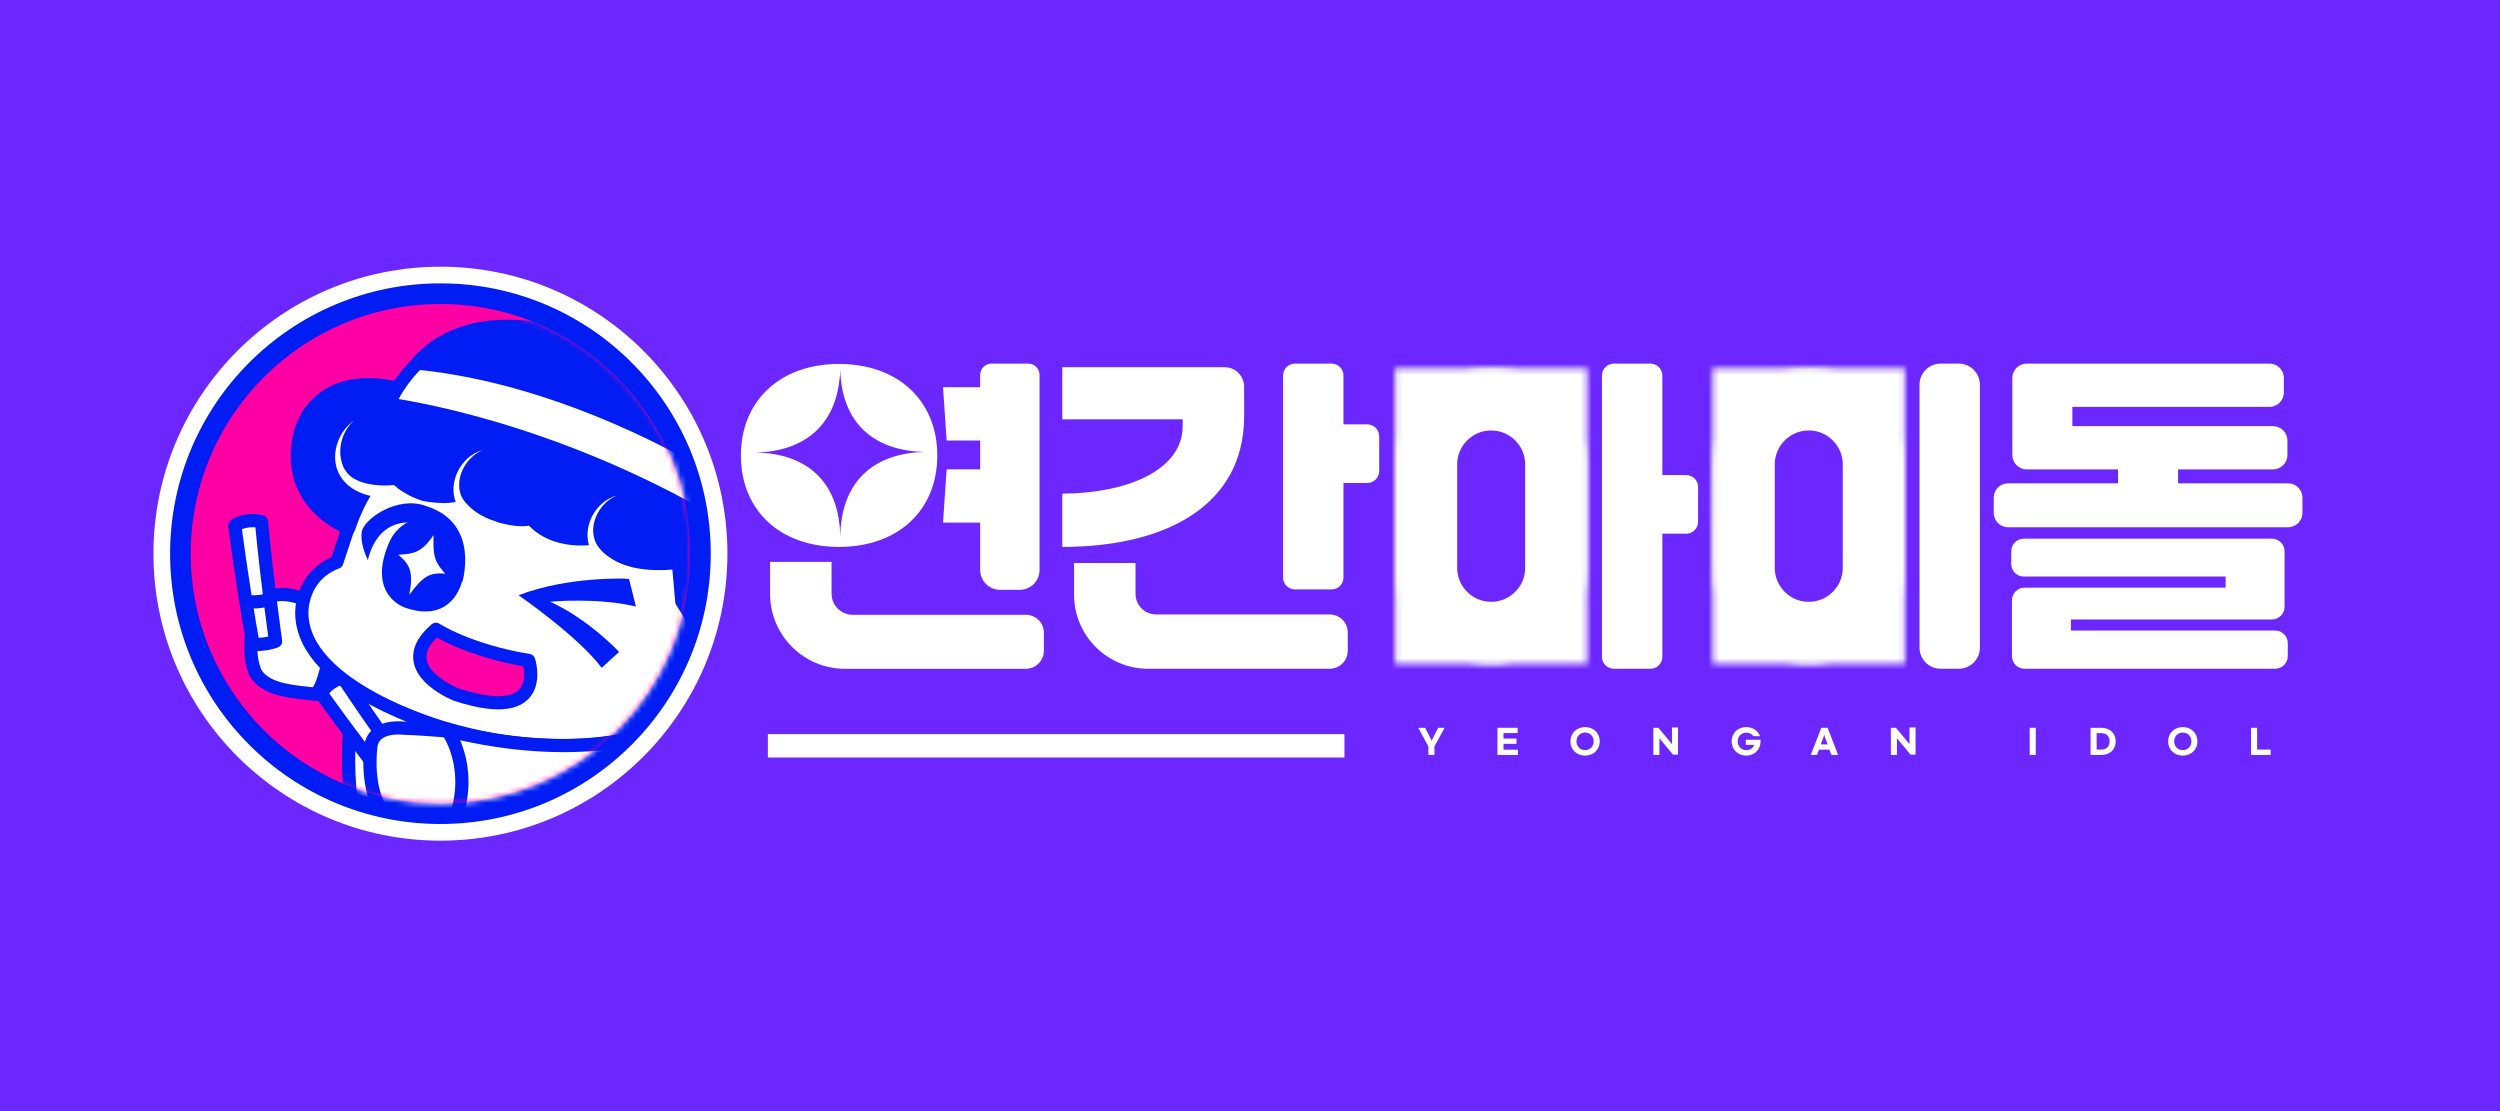 <svg width="450" height="200" viewBox="0 0 450 200" fill="none" xmlns="http://www.w3.org/2000/svg">
<rect width="450" height="200" fill="#6C27FF"/>
<path d="M27.621 99.662C27.621 71.133 50.748 48.006 79.277 48.006C107.805 48.006 130.933 71.133 130.933 99.662C130.933 128.19 107.805 151.318 79.277 151.318C50.748 151.318 27.621 128.19 27.621 99.662Z" fill="white"/>
<path d="M30.617 99.662C30.617 72.788 52.403 51.003 79.276 51.003C106.15 51.003 127.935 72.788 127.935 99.662C127.935 126.535 106.15 148.321 79.276 148.321C52.403 148.321 30.617 126.535 30.617 99.662Z" fill="#021DF3"/>
<path d="M34.334 99.662C34.334 74.842 54.455 54.721 79.276 54.721C104.096 54.721 124.217 74.842 124.217 99.662C124.217 124.483 104.096 144.604 79.276 144.604C54.455 144.604 34.334 124.483 34.334 99.662Z" fill="#FF00A5"/>
<mask id="mask0_778_1877" style="mask-type:luminance" maskUnits="userSpaceOnUse" x="34" y="54" width="91" height="91">
<path d="M124.33 99.662C124.33 74.779 104.158 54.607 79.275 54.607C54.392 54.607 34.221 74.779 34.221 99.662C34.221 124.545 54.392 144.717 79.275 144.717C104.158 144.717 124.33 124.545 124.33 99.662Z" fill="white"/>
</mask>
<g mask="url(#mask0_778_1877)">
<path d="M59.804 109.636C59.804 109.636 55.464 107.814 53.049 107.313C53.049 107.313 47.828 105.752 46.348 109.611C46.348 109.611 43.965 116.125 45.878 120.827C45.878 120.827 46.69 123.444 51.691 124.275C51.691 124.275 53.139 124.773 63.844 125.526" fill="white"/>
<path d="M59.804 109.636C59.804 109.636 55.464 107.814 53.049 107.313C53.049 107.313 47.828 105.752 46.348 109.611C46.348 109.611 43.965 116.125 45.878 120.827C45.878 120.827 46.69 123.444 51.691 124.275C51.691 124.275 53.139 124.773 63.844 125.526" stroke="#021DF3" stroke-width="2.38" stroke-miterlimit="10" stroke-linejoin="round"/>
<path d="M64.355 121.362C64.355 121.362 61.8 132.125 63.13 143.655C63.13 143.655 83.675 153.324 97.125 142.719L87.482 119.231L64.355 121.362Z" fill="white" stroke="#021DF3" stroke-width="2.38" stroke-miterlimit="10" stroke-linejoin="round"/>
<path d="M61.718 121.97C61.718 121.97 59.248 122.444 57.801 124.811C57.801 124.811 63.572 132.98 70.793 142.152C70.793 142.152 72.696 141.327 74.099 139.744C74.099 139.744 67.835 131.198 61.718 121.97Z" fill="white" stroke="#021DF3" stroke-width="2.38" stroke-miterlimit="10" stroke-linejoin="round"/>
<path d="M70.384 133.002C70.384 133.002 68.072 135.138 66.045 135.783Z" fill="white"/>
<path d="M70.384 133.002C70.384 133.002 68.072 135.138 66.045 135.783" stroke="#021DF3" stroke-width="2.38" stroke-miterlimit="10" stroke-linejoin="round"/>
<path d="M88.379 132.372C88.379 132.372 79.375 131.289 72.042 131.036C72.042 131.036 67.003 130.57 66.728 134.619C66.728 134.619 65.758 141.98 68.96 146.383" fill="white"/>
<path d="M88.379 132.372C88.379 132.372 79.375 131.289 72.042 131.036C72.042 131.036 67.003 130.57 66.728 134.619C66.728 134.619 65.758 141.98 68.96 146.383" stroke="#021DF3" stroke-width="2.38" stroke-miterlimit="10" stroke-linejoin="round"/>
<path d="M47.062 93.909C47.062 93.909 44.66 93.164 42.268 94.57C42.268 94.57 43.508 104.495 45.553 115.987C45.553 115.987 47.62 116.156 49.603 115.422C49.603 115.422 48.108 104.932 47.062 93.909Z" fill="white" stroke="#021DF3" stroke-width="2.38" stroke-miterlimit="10" stroke-linejoin="round"/>
<path d="M49.392 107.695C49.392 107.695 46.486 108.644 44.395 108.258Z" fill="white"/>
<path d="M49.392 107.695C49.392 107.695 46.486 108.644 44.395 108.258" stroke="#021DF3" stroke-width="2.38" stroke-miterlimit="10" stroke-linejoin="round"/>
<path d="M118.66 131.458C118.66 131.458 103.23 137.928 80.133 131.095C80.133 131.095 54.303 123.958 54.327 110.271C54.327 110.271 54.114 103.643 60.618 101.209C60.618 101.209 61.999 97.031 62.689 94.96C62.689 94.96 63.732 90.149 70.352 82.168C70.352 82.168 125.187 88.175 129.504 95.404C129.504 95.404 133.054 117.647 118.66 131.458Z" fill="white" stroke="#021DF3" stroke-width="2.38" stroke-miterlimit="10" stroke-linejoin="round"/>
<path d="M113.213 104.167C113.213 104.167 102.51 103.622 93.334 107.142C93.334 107.142 104.008 114.49 108.302 120.204L111.442 117.341C111.442 117.341 105.946 111.448 99.022 108.314C99.022 108.314 107.364 107.492 114.465 109.173L113.213 104.167Z" fill="#021DF3"/>
<path d="M129.7 93.921C104.129 76.863 73.691 73.106 73.691 73.106C74.199 71.942 74.968 71.085 74.968 71.085C74.042 70.371 70.438 69.638 70.438 69.638C56.168 67.011 53.992 78.106 53.992 78.106C51.071 90.93 62.763 95.059 62.763 95.059C64.77 89.198 67.154 86.305 67.154 86.305C69.314 87.193 71.036 85.788 71.036 85.788C71.036 85.788 72.581 87.74 76.32 88.995C76.32 88.995 83.012 90.386 83.462 87.765C83.462 87.765 84.598 90.841 88.789 92.53C88.789 92.53 93.627 94.185 95.645 93.247C95.645 93.247 98.847 98.265 108.007 96.699C108.007 96.699 109.981 102.594 122.105 101.228L122.727 108.282C122.727 108.282 126.655 114.261 127.452 117.253L130.011 112.009" fill="#021DF3"/>
<path d="M129.7 93.921C104.129 76.863 73.691 73.106 73.691 73.106C74.199 71.942 74.968 71.085 74.968 71.085C74.042 70.371 70.438 69.638 70.438 69.638C56.168 67.011 53.992 78.106 53.992 78.106C51.071 90.93 62.763 95.059 62.763 95.059C64.77 89.198 67.154 86.305 67.154 86.305C69.314 87.193 71.036 85.788 71.036 85.788C71.036 85.788 72.581 87.74 76.32 88.995C76.32 88.995 83.012 90.386 83.462 87.765C83.462 87.765 84.598 90.841 88.789 92.53C88.789 92.53 93.627 94.185 95.645 93.247C95.645 93.247 98.847 98.265 108.007 96.699C108.007 96.699 109.981 102.594 122.105 101.228L122.727 108.282C122.727 108.282 126.655 114.261 127.452 117.253L130.011 112.009" stroke="#021DF3" stroke-width="2.38" stroke-miterlimit="10" stroke-linejoin="round"/>
<path d="M104.328 61.194C104.328 61.194 85.753 53.538 75.152 65.249L80.946 71.05L125.618 87.191C125.618 87.191 122.207 72.145 104.328 61.194Z" fill="#021DF3" stroke="#021DF3" stroke-width="2.38" stroke-miterlimit="10" stroke-linejoin="round"/>
<path d="M65.102 95.81C64.817 98.171 66.23 100.827 66.23 100.827C66.23 100.827 67.664 92.187 76.18 94.418C76.18 94.418 82.786 97.889 83.177 104.848C83.177 104.848 86.577 94.175 76.667 91.075C71.539 89.16 65.387 93.448 65.102 95.81Z" fill="#021DF3"/>
<path d="M107.963 96.692C107.963 96.692 102.601 92.704 100.627 86.249" stroke="#021DF3" stroke-width="2.38" stroke-miterlimit="10" stroke-linecap="round" stroke-linejoin="round"/>
<path d="M80.525 131.48C80.525 131.48 85.175 137.747 82.085 147.057C82.085 147.057 103.844 149.776 118.965 131.618C118.965 131.618 104.631 137.509 80.525 131.48Z" fill="white" stroke="#021DF3" stroke-width="2.38" stroke-miterlimit="10" stroke-linejoin="round"/>
<path d="M91.012 82.478C91.012 82.478 88.669 87.098 95.537 93.305" stroke="#021DF3" stroke-width="2.38" stroke-miterlimit="10" stroke-linecap="round" stroke-linejoin="round"/>
<path d="M81.835 79.538C81.835 79.538 79.759 82.711 82.669 88.186" stroke="#021DF3" stroke-width="2.38" stroke-miterlimit="10" stroke-linecap="round" stroke-linejoin="round"/>
<path d="M126.362 82.918C126.362 82.918 102.108 68.012 75.192 65.359C75.192 65.359 71.928 68.278 69.973 72.77C69.973 72.77 98.523 76.266 129.629 94.837C129.629 94.837 129.228 87.354 126.362 82.918Z" fill="white" stroke="#021DF3" stroke-width="2.38" stroke-miterlimit="10" stroke-linejoin="round"/>
<path d="M95.167 118.894C95.167 118.894 98.948 130.534 82.102 125.013C82.102 125.013 70.233 120.336 78.466 113.283C78.466 113.283 84.343 117.111 95.167 118.894Z" fill="#FF00A5" stroke="#021DF3" stroke-width="2.38" stroke-miterlimit="10" stroke-linejoin="round"/>
<path d="M58.841 120.101C58.841 120.101 58.172 123.28 57.207 124.474" stroke="#021DF3" stroke-width="2.38" stroke-miterlimit="10" stroke-linejoin="round"/>
<path d="M71.493 86.123C71.493 86.123 67.706 82.737 69.738 77.799" stroke="#021DF3" stroke-width="2.38" stroke-miterlimit="10" stroke-linecap="round" stroke-linejoin="round"/>
<path d="M63.717 75.688C60.444 78.01 59.102 82.965 61.654 86.281C63.7 88.939 67.461 89.79 70.654 89.5C71.247 89.447 71.676 88.936 71.623 88.344C71.57 87.752 71.059 87.291 70.467 87.344C68.063 87.548 64.455 87.168 62.717 85.375C61.704 84.329 61.298 82.93 61.248 81.5C61.173 79.342 62.078 77.125 63.717 75.688Z" fill="white"/>
<path d="M86.905 81C82.979 82.086 80.511 86.795 82.124 90.594C83.256 93.261 85.843 95.105 88.561 95.906C89.131 96.075 89.736 95.757 89.905 95.188C90.074 94.618 89.756 94.013 89.186 93.844C87.129 93.225 84.493 91.834 83.374 89.969C81.442 86.75 83.59 82.35 86.905 81Z" fill="white"/>
<path d="M111.03 89.188C107.104 90.273 104.636 94.983 106.249 98.781C107.381 101.449 109.968 103.324 112.686 104.125C113.256 104.294 113.861 103.945 114.03 103.375C114.199 102.805 113.881 102.232 113.311 102.062C111.254 101.444 108.617 100.021 107.499 98.156C105.567 94.938 107.715 90.537 111.03 89.188Z" fill="white"/>
<path d="M82.351 102.742C82.351 102.742 81.753 110.973 73.647 108.366C73.647 108.366 67.371 106.801 71.141 98.123C71.141 98.123 72.825 93.456 78.618 94.476C78.618 94.476 82.122 93.585 82.351 102.742Z" fill="#021DF3" stroke="#021DF3" stroke-width="2.38" stroke-miterlimit="10" stroke-linejoin="round"/>
</g>
<path d="M78.046 96.307C77.892 100.336 78.31 101.184 80.139 103.257C77.352 103.029 76.132 103.702 73.671 107.072C74.48 102.947 73.768 101.585 71.688 99.853C74.493 99.694 75.899 99.468 78.046 96.307Z" fill="white"/>
<path d="M241.823 76.385V67.59C241.823 66.409 240.866 65.452 239.685 65.452H233.093C231.912 65.452 230.955 66.409 230.955 67.59V103.958C230.955 105.139 231.912 106.096 233.093 106.096H239.685C240.866 106.096 241.823 105.139 241.823 103.958V86.932H246.116C247.297 86.932 248.254 85.974 248.254 84.793V78.523C248.254 77.342 247.297 76.385 246.116 76.385H241.823ZM223.945 74.906V69.619C223.945 67.673 222.367 66.095 220.421 66.095H191.211V75.484H212.883V76.706C212.883 84.102 204.009 88.733 191.211 88.861V98.443C210.054 98.443 223.945 90.855 223.945 74.906ZM204.394 101.337H193.333V107.048C193.333 114.407 199.299 120.373 206.658 120.373H239.345C241.14 120.373 242.595 118.918 242.595 117.123V113.848C242.595 112.053 241.14 110.598 239.345 110.598H208.099C206.053 110.598 204.394 108.94 204.394 106.894V101.337Z" fill="white"/>
<path d="M303.515 85.517H299.223V67.59C299.223 66.409 298.265 65.452 297.084 65.452H290.493C289.312 65.452 288.354 66.409 288.354 67.59V118.235C288.354 119.416 289.312 120.373 290.493 120.373H297.084C298.265 120.373 299.223 119.416 299.223 118.235V96.064H303.515C304.696 96.064 305.654 95.106 305.654 93.926V87.655C305.654 86.474 304.696 85.517 303.515 85.517Z" fill="white"/>
<path d="M352.576 65.452H349.316C347.215 65.452 345.512 67.155 345.512 69.256V116.569C345.512 118.67 347.215 120.373 349.316 120.373H352.576C354.677 120.373 356.38 118.67 356.38 116.569V69.256C356.38 67.155 354.677 65.452 352.576 65.452Z" fill="white"/>
<path d="M392.057 86.996V84.488H409.149C410.578 84.488 411.736 83.33 411.736 81.901V79.294C411.736 77.865 410.578 76.706 409.149 76.706H373.022V73.234H408.506C409.935 73.234 411.093 72.075 411.093 70.646V68.04C411.093 66.611 409.935 65.452 408.506 65.452H364.805C363.376 65.452 362.217 66.611 362.217 68.04V81.901C362.217 83.33 363.376 84.488 364.805 84.488H381.253V86.996H361.461C360.032 86.996 358.873 88.154 358.873 89.584V92.319C358.873 93.748 360.032 94.906 361.461 94.906H411.85C413.279 94.906 414.437 93.748 414.437 92.319V89.584C414.437 88.154 413.279 86.996 411.85 86.996H392.057ZM372.764 111.498H408.955C410.207 111.498 411.222 110.484 411.222 109.232V99.231C411.222 97.979 410.207 96.964 408.955 96.964H364.291C363.039 96.964 362.024 97.979 362.024 99.231V101.515C362.024 102.766 363.039 103.781 364.291 103.781H400.611V105.775H364.42C363.168 105.775 362.153 106.79 362.153 108.041V118.107C362.153 119.358 363.168 120.373 364.42 120.373H409.534C410.786 120.373 411.801 119.358 411.801 118.107V115.759C411.801 114.507 410.786 113.492 409.534 113.492H372.764V111.498Z" fill="white"/>
<mask id="mask1_778_1877" style="mask-type:luminance" maskUnits="userSpaceOnUse" x="251" y="66" width="35" height="54">
<path d="M285.692 66.323H251.129V119.488H285.692V66.323Z" fill="black"/>
<path d="M268.41 66.323C277.955 66.323 285.692 74.06 285.692 83.605V102.206C285.692 111.751 277.955 119.488 268.41 119.488C258.866 119.488 251.129 111.751 251.129 102.206V83.605C251.129 74.06 258.866 66.323 268.41 66.323Z" fill="white"/>
</mask>
<g mask="url(#mask1_778_1877)">
<path d="M268.41 66.323C277.955 66.323 285.692 74.06 285.692 83.605V102.206C285.692 111.751 277.955 119.488 268.41 119.488C258.866 119.488 251.129 111.751 251.129 102.206V83.605C251.129 74.06 258.866 66.323 268.41 66.323Z" stroke="white" stroke-width="22.33" stroke-miterlimit="10" stroke-linejoin="round"/>
</g>
<mask id="mask2_778_1877" style="mask-type:luminance" maskUnits="userSpaceOnUse" x="308" y="66" width="35" height="54">
<path d="M342.858 66.323H308.295V119.488H342.858V66.323Z" fill="black"/>
<path d="M325.577 66.323C335.121 66.323 342.858 74.06 342.858 83.605V102.206C342.858 111.751 335.121 119.488 325.577 119.488C316.032 119.488 308.295 111.751 308.295 102.206V83.605C308.295 74.06 316.032 66.323 325.577 66.323Z" fill="white"/>
</mask>
<g mask="url(#mask2_778_1877)">
<path d="M325.577 66.323C335.121 66.323 342.858 74.06 342.858 83.605V102.206C342.858 111.751 335.121 119.488 325.577 119.488C316.032 119.488 308.295 111.751 308.295 102.206V83.605C308.295 74.06 316.032 66.323 325.577 66.323Z" stroke="white" stroke-width="22.33" stroke-miterlimit="10" stroke-linejoin="round"/>
</g>
<path d="M260.029 131.001H258.871L257.701 133.311L256.525 131.001H255.277L257.107 134.355V135.891H258.199V134.355L260.029 131.001Z" fill="white"/>
<path d="M269.539 135.891H273.229V134.943H270.631V133.893H272.965V132.945H270.631V131.949H273.175V131.001H269.539V135.891Z" fill="white"/>
<path d="M285.314 136.011C286.832 136.011 287.954 134.925 287.954 133.443C287.954 131.961 286.832 130.875 285.314 130.875C283.796 130.875 282.674 131.961 282.674 133.443C282.674 134.925 283.796 136.011 285.314 136.011ZM285.314 135.027C284.426 135.027 283.766 134.361 283.766 133.443C283.766 132.519 284.426 131.859 285.314 131.859C286.202 131.859 286.862 132.519 286.862 133.443C286.862 134.361 286.202 135.027 285.314 135.027Z" fill="white"/>
<path d="M297.602 135.891H298.694V132.891L301.136 135.831H302.048V130.941H300.956V133.941L298.514 131.001H297.602V135.891Z" fill="white"/>
<path d="M314.311 130.875C312.805 130.875 311.695 131.961 311.695 133.443C311.695 134.925 312.805 136.011 314.311 136.011C315.793 136.011 316.903 134.925 316.903 133.443V133.155H314.245V134.079H315.739C315.625 134.559 315.097 135.027 314.335 135.027C313.447 135.027 312.787 134.361 312.787 133.443C312.787 132.531 313.447 131.877 314.335 131.877C314.929 131.877 315.391 132.153 315.595 132.513H316.795C316.513 131.595 315.589 130.875 314.311 130.875Z" fill="white"/>
<path d="M329.647 135.891H330.865L328.969 131.001H327.835L325.939 135.891H327.067L327.409 134.943H329.305L329.647 135.891ZM327.745 133.995L328.357 132.291L328.969 133.995H327.745Z" fill="white"/>
<path d="M340.357 135.891H341.449V132.891L343.891 135.831H344.803V130.941H343.711V133.941L341.269 131.001H340.357V135.891Z" fill="white"/>
<path d="M365.348 131.001V135.891H366.44V131.001H365.348Z" fill="white"/>
<path d="M376.303 135.891H378.199C379.819 135.891 380.821 134.895 380.821 133.449C380.821 132.003 379.819 131.001 378.199 131.001H376.303V135.891ZM377.395 134.925V131.967H378.217C379.153 131.967 379.729 132.507 379.729 133.449C379.729 134.391 379.153 134.925 378.217 134.925H377.395Z" fill="white"/>
<path d="M392.9 136.011C394.418 136.011 395.54 134.925 395.54 133.443C395.54 131.961 394.418 130.875 392.9 130.875C391.382 130.875 390.26 131.961 390.26 133.443C390.26 134.925 391.382 136.011 392.9 136.011ZM392.9 135.027C392.012 135.027 391.352 134.361 391.352 133.443C391.352 132.519 392.012 131.859 392.9 131.859C393.788 131.859 394.448 132.519 394.448 133.443C394.448 134.361 393.788 135.027 392.9 135.027Z" fill="white"/>
<path d="M405.188 131.001V135.891H408.721V134.925H406.279V131.001H405.188Z" fill="white"/>
<path d="M138.215 132.143H242V136.351H138.215V132.143Z" fill="white"/>
<path d="M178.461 65.446C177.349 65.446 176.43 66.365 176.43 67.478V69.696H169.742L170.399 79.29H176.43V84.478H170.399L169.742 94.071H176.43V102.602C176.43 104.563 178.032 106.165 179.992 106.165H183.555C185.515 106.165 187.117 104.563 187.117 102.602V67.478C187.117 66.365 186.198 65.446 185.086 65.446H178.461ZM151.024 65.509C140.477 65.509 133.367 72.074 133.367 81.978C133.367 91.946 140.477 98.446 151.024 98.446C161.57 98.446 168.711 91.946 168.711 81.978C168.711 72.074 161.571 65.509 151.024 65.509ZM151.242 66.54C151.393 71.915 153.24 75.656 156.149 78.04C158.793 80.208 162.327 81.244 166.305 81.353C157.737 81.581 151.242 86.215 151.242 97.009C151.242 86.215 144.707 81.674 136.211 81.446C144.491 81.218 150.882 76.802 151.242 66.54ZM138.617 101.134V106.915C138.617 114.349 144.652 120.384 152.086 120.384H184.649C186.432 120.384 187.899 118.917 187.899 117.134V113.884C187.899 112.1 186.432 110.665 184.649 110.665H153.492C151.39 110.665 149.68 108.955 149.68 106.852V101.134H138.617Z" fill="white"/>
</svg>
